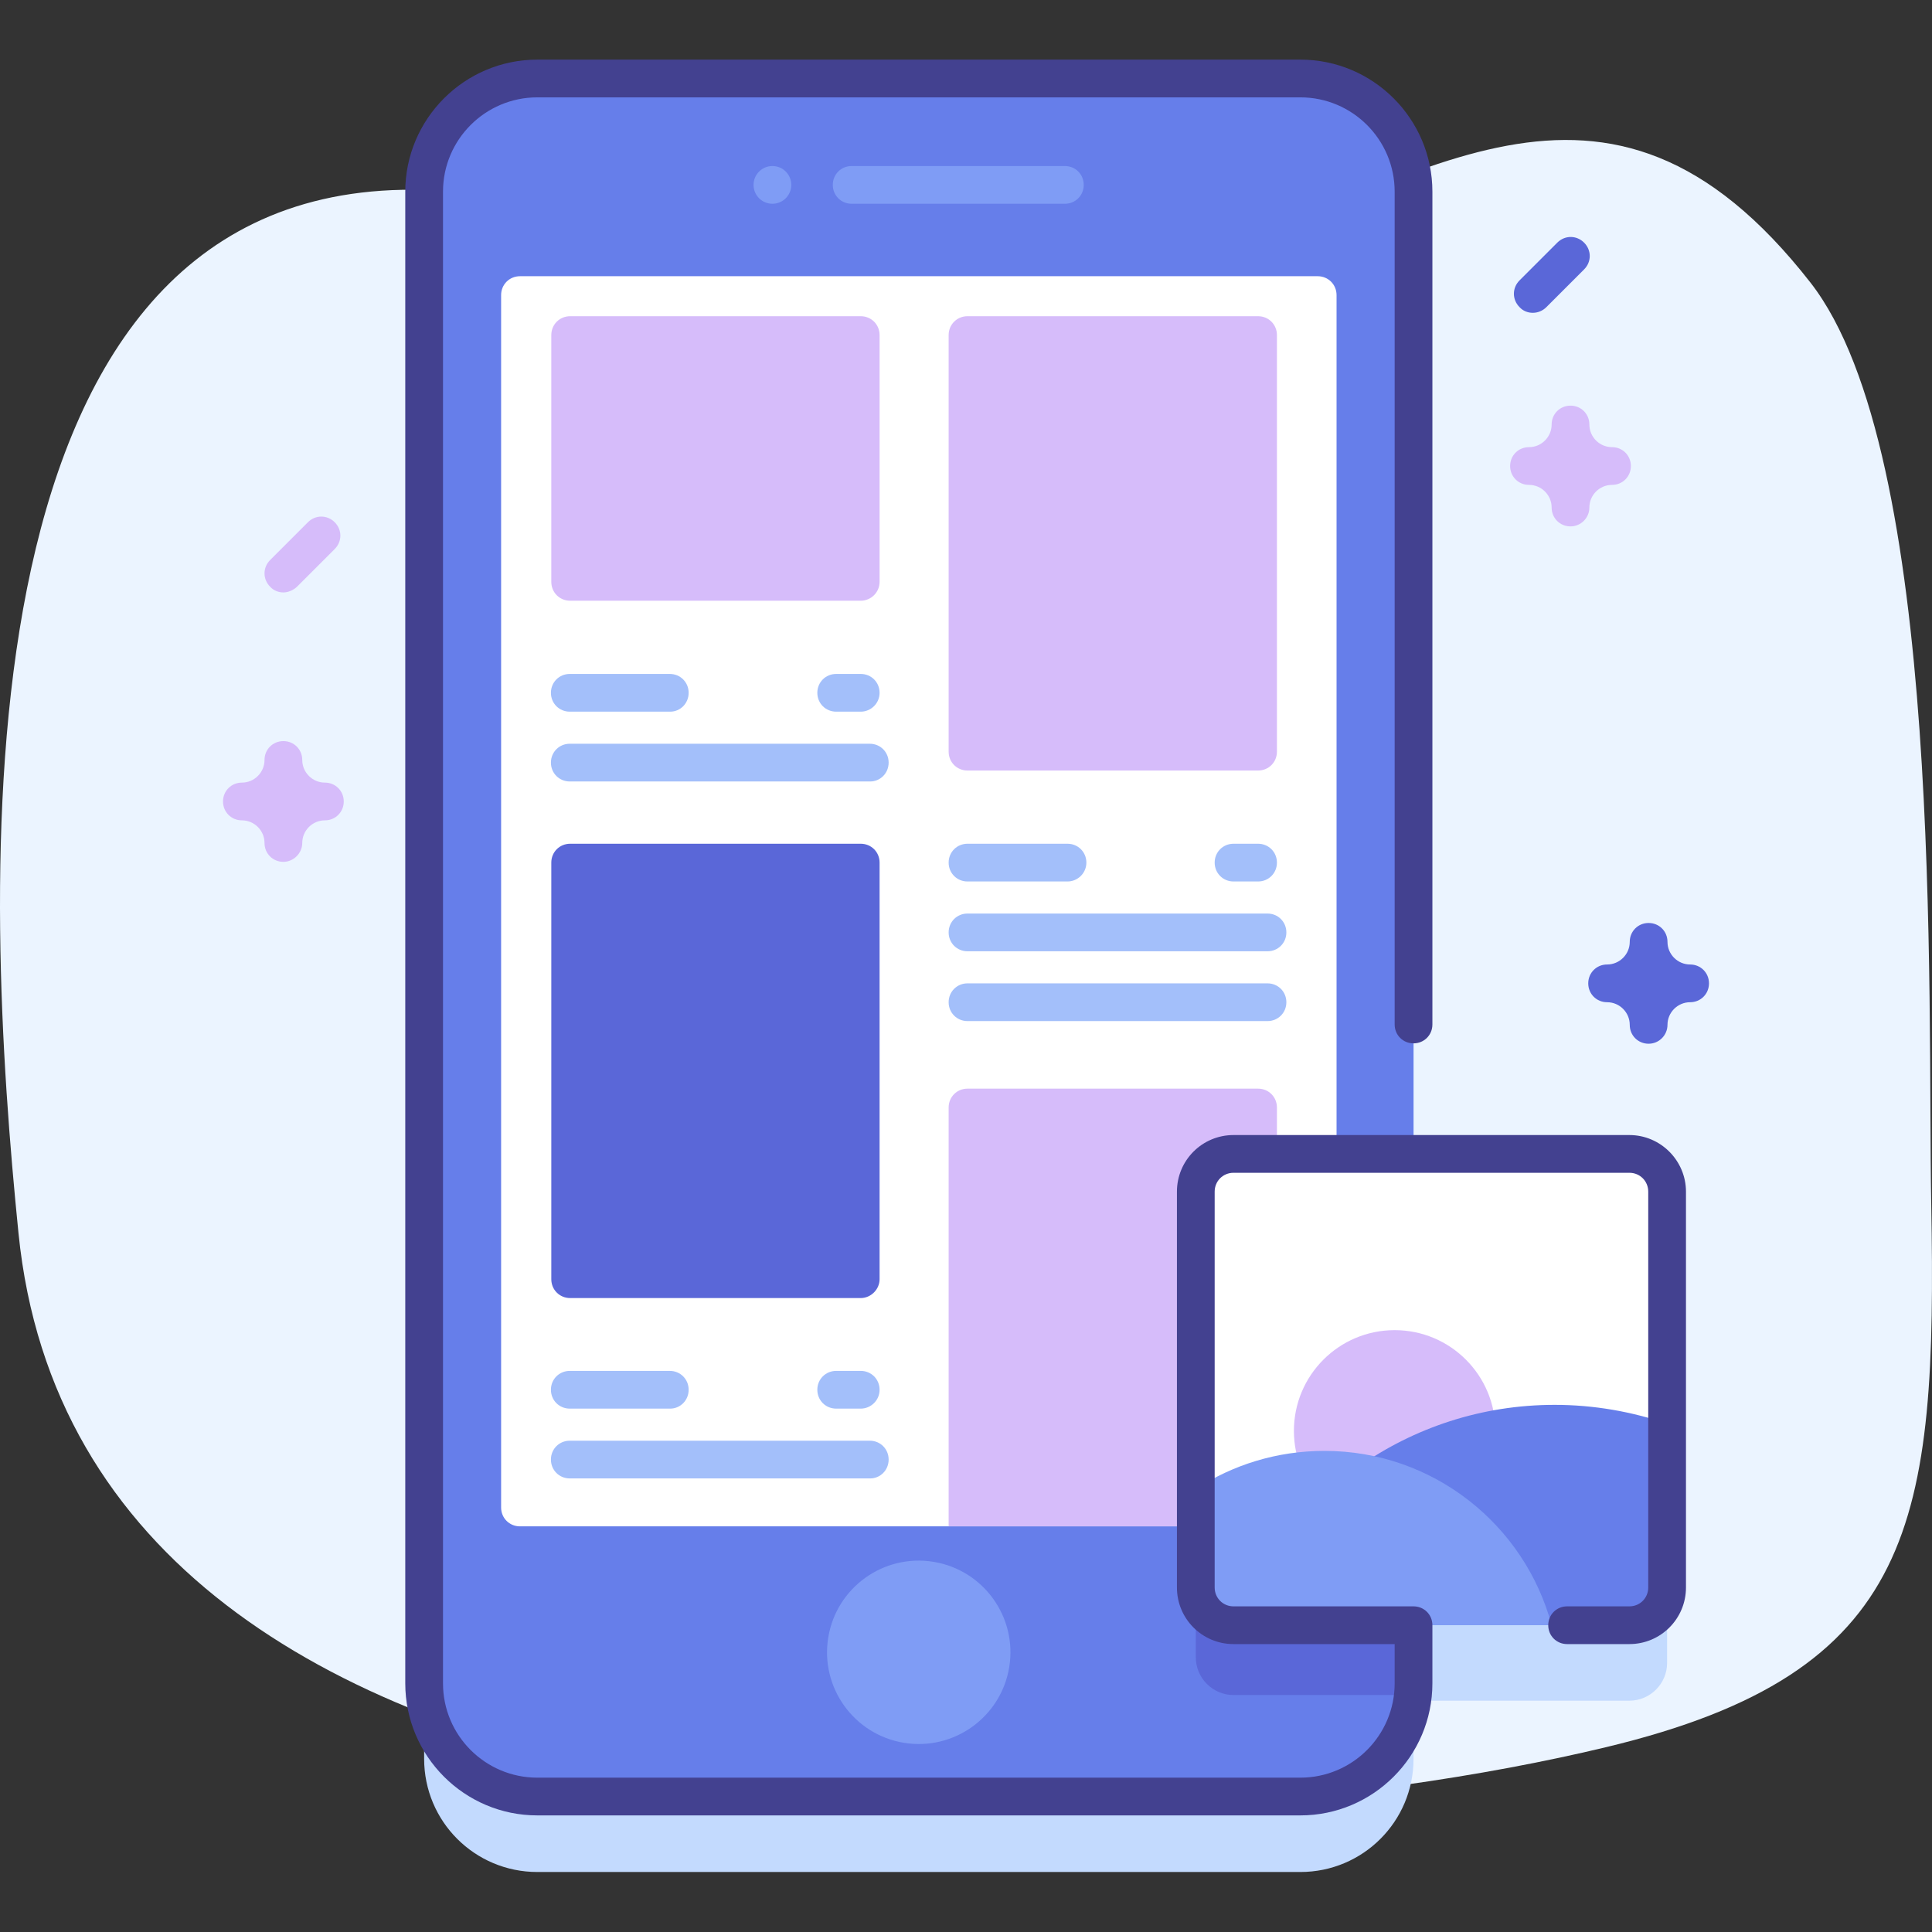<svg version="1.1" id="Capa_1" xmlns="http://www.w3.org/2000/svg" x="0" y="0" viewBox="0 0 512 512" xml:space="preserve"><rect x="0" y="0" width="512" height="512" fill="#333333" stroke="none"/><style>.st2{fill:#667eea}.st3{fill:#5a67d8}.st4{fill:#7f9cf5}.st5{fill:#fff}.st6{fill:#d6bcfa}.st7{fill:#a3bffa}</style><path d="M4.9 326.8C22.3 499.6 297.3 493.9 425.7 463c82.5-19.8 87.6-59.5 86.1-144-1-54.5 3.4-198.7-32-244.1-54.4-69.7-103.2-26-170.7-3.2-86.4 29.2-120.1-23-202.4-21.4C-14 52.6-4.1 237.5 4.9 326.8z" fill="#ebf4ff"/><path d="M431.8 325.8h-57.2v-255c0-16.6-13.4-30-30-30H142.4c-16.6 0-30 13.4-30 30v395.3c0 16.6 13.4 30 30 30h202.2c16.6 0 30-13.4 30-30v-15.4h57.2c5.5 0 10-4.5 10-10V335.8c0-5.5-4.5-10-10-10z" fill="#c3dafe"/><path class="st2" d="M344.6 476.2H142.4c-16.6 0-30-13.4-30-30V50.8c0-16.6 13.4-30 30-30h202.2c16.6 0 30 13.4 30 30v395.3c0 16.6-13.4 30.1-30 30.1z"/><path class="st3" d="M374.6 324.3v121.8c0 1 0 2.1-.1 3.1h-47.6c-5.5 0-10-4.5-10-10V334.3c0-5.5 4.5-10 10-10h47.7z"/><path class="st4" d="M282.2 54h-56.5c-2.8 0-5-2.2-5-5s2.2-5 5-5h56.5c2.8 0 5 2.2 5 5s-2.2 5-5 5z"/><circle class="st4" cx="204.7" cy="49" r="5"/><circle transform="rotate(-80.781 243.476 437.904)" class="st4" cx="243.5" cy="437.9" r="24.3"/><path class="st5" d="M349.2 404.5H137.8c-2.8 0-5-2.2-5-5V78.2c0-2.8 2.2-5 5-5h211.4c2.8 0 5 2.2 5 5v321.4c0 2.7-2.3 4.9-5 4.9z"/><path class="st6" d="M333.4 204.2h-77c-2.8 0-5-2.2-5-5V88.8c0-2.8 2.2-5 5-5h77c2.8 0 5 2.2 5 5v110.4c0 2.8-2.2 5-5 5z"/><path class="st7" d="M282.9 233.6h-26.5c-2.8 0-5-2.2-5-5s2.2-5 5-5h26.5c2.8 0 5 2.2 5 5s-2.3 5-5 5zm50.5 0h-6.5c-2.8 0-5-2.2-5-5s2.2-5 5-5h6.5c2.8 0 5 2.2 5 5s-2.2 5-5 5zm2.5 18.5h-79.5c-2.8 0-5-2.2-5-5s2.2-5 5-5h79.5c2.8 0 5 2.2 5 5s-2.2 5-5 5zm0 18.5h-79.5c-2.8 0-5-2.2-5-5s2.2-5 5-5h79.5c2.8 0 5 2.2 5 5s-2.2 5-5 5z"/><path class="st6" d="M228.1 159.2h-77c-2.8 0-5-2.2-5-5V88.8c0-2.8 2.2-5 5-5h77c2.8 0 5 2.2 5 5v65.4c0 2.8-2.3 5-5 5z"/><path class="st7" d="M177.6 188.6H151c-2.8 0-5-2.2-5-5s2.2-5 5-5h26.5c2.8 0 5 2.2 5 5s-2.2 5-4.9 5zm50.5 0h-6.5c-2.8 0-5-2.2-5-5s2.2-5 5-5h6.5c2.8 0 5 2.2 5 5s-2.3 5-5 5zm2.5 18.5H151c-2.8 0-5-2.2-5-5s2.2-5 5-5h79.5c2.8 0 5 2.2 5 5s-2.2 5-4.9 5z"/><path class="st6" d="M338.4 404.5h-87v-111c0-2.8 2.2-5 5-5h77c2.8 0 5 2.2 5 5v111z"/><path class="st3" d="M228.1 344h-77c-2.8 0-5-2.2-5-5V228.6c0-2.8 2.2-5 5-5h77c2.8 0 5 2.2 5 5V339c0 2.7-2.3 5-5 5z"/><path class="st7" d="M177.6 373.3H151c-2.8 0-5-2.2-5-5s2.2-5 5-5h26.5c2.8 0 5 2.2 5 5s-2.2 5-4.9 5zm50.5 0h-6.5c-2.8 0-5-2.2-5-5s2.2-5 5-5h6.5c2.8 0 5 2.2 5 5s-2.3 5-5 5zm2.5 18.5H151c-2.8 0-5-2.2-5-5s2.2-5 5-5h79.5c2.8 0 5 2.2 5 5s-2.2 5-4.9 5z"/><path class="st5" d="M441.8 315.8v104.9c0 5.5-4.5 10-10 10H326.9c-5.5 0-10-4.5-10-10V315.8c0-5.5 4.5-10 10-10h104.9c5.5 0 10 4.5 10 10z"/><circle class="st6" cx="369.6" cy="379.2" r="26.7"/><path class="st2" d="M441.8 420.7v-43.4c-9.3-3.2-19.4-5-29.8-5-38.7 0-71.7 24.3-84.7 58.4h104.5c5.5 0 10-4.4 10-10z"/><path class="st4" d="M411.2 430.7h-84.3c-5.5 0-10-4.5-10-10v-26.1c9.8-6.4 21.5-10.1 34.1-10.1 28.8 0 53.1 19.6 60.2 46.2z"/><path d="M431.8 300.8H326.9c-8.3 0-15 6.7-15 15v104.9c0 8.3 6.7 15 15 15h42.7v10.4c0 13.8-11.2 25-25 25H142.4c-13.8 0-25-11.2-25-25V50.8c0-13.8 11.2-25 25-25h202.2c13.8 0 25 11.2 25 25v220.7c0 2.8 2.2 5 5 5s5-2.2 5-5V50.8c0-19.3-15.7-35-35-35H142.4c-19.3 0-35 15.7-35 35v395.3c0 19.3 15.7 35 35 35h202.2c19.3 0 35-15.7 35-35v-15.4c0-2.8-2.2-5-5-5h-47.7c-2.8 0-5-2.2-5-5V315.8c0-2.8 2.2-5 5-5h104.9c2.8 0 5 2.2 5 5v104.9c0 2.8-2.2 5-5 5h-16.5c-2.8 0-5 2.2-5 5s2.2 5 5 5h16.5c8.3 0 15-6.7 15-15V315.8c0-8.2-6.7-15-15-15z" fill="#434190"/><path class="st6" d="M416.2 139.5c-2.8 0-5-2.2-5-5 0-3.3-2.7-6-6-6-2.8 0-5-2.2-5-5s2.2-5 5-5c3.3 0 6-2.7 6-6 0-2.8 2.2-5 5-5s5 2.2 5 5c0 3.3 2.7 6 6 6 2.8 0 5 2.2 5 5s-2.2 5-5 5c-3.3 0-6 2.7-6 6 0 2.7-2.2 5-5 5zM75.1 228.4c-2.8 0-5-2.2-5-5 0-3.3-2.7-6-6-6-2.8 0-5-2.2-5-5s2.2-5 5-5c3.3 0 6-2.7 6-6 0-2.8 2.2-5 5-5s5 2.2 5 5c0 3.3 2.7 6 6 6 2.8 0 5 2.2 5 5s-2.2 5-5 5c-3.3 0-6 2.7-6 6 0 2.7-2.3 5-5 5z"/><path class="st3" d="M436.9 276.6c-2.8 0-5-2.2-5-5 0-3.3-2.7-6-6-6-2.8 0-5-2.2-5-5s2.2-5 5-5c3.3 0 6-2.7 6-6 0-2.8 2.2-5 5-5s5 2.2 5 5c0 3.3 2.7 6 6 6 2.8 0 5 2.2 5 5s-2.2 5-5 5c-3.3 0-6 2.7-6 6 0 2.7-2.2 5-5 5zM406.2 82.9c-1.3 0-2.6-.5-3.5-1.5-2-2-2-5.1 0-7.1l10-10c2-2 5.1-2 7.1 0s2 5.1 0 7.1l-10 10c-1 1-2.3 1.5-3.6 1.5z"/><path class="st6" d="M75.1 157c-1.3 0-2.6-.5-3.5-1.5-2-2-2-5.1 0-7.1l10-10c2-2 5.1-2 7.1 0s2 5.1 0 7.1l-10 10c-1.1 1-2.4 1.5-3.6 1.5z"/></svg>